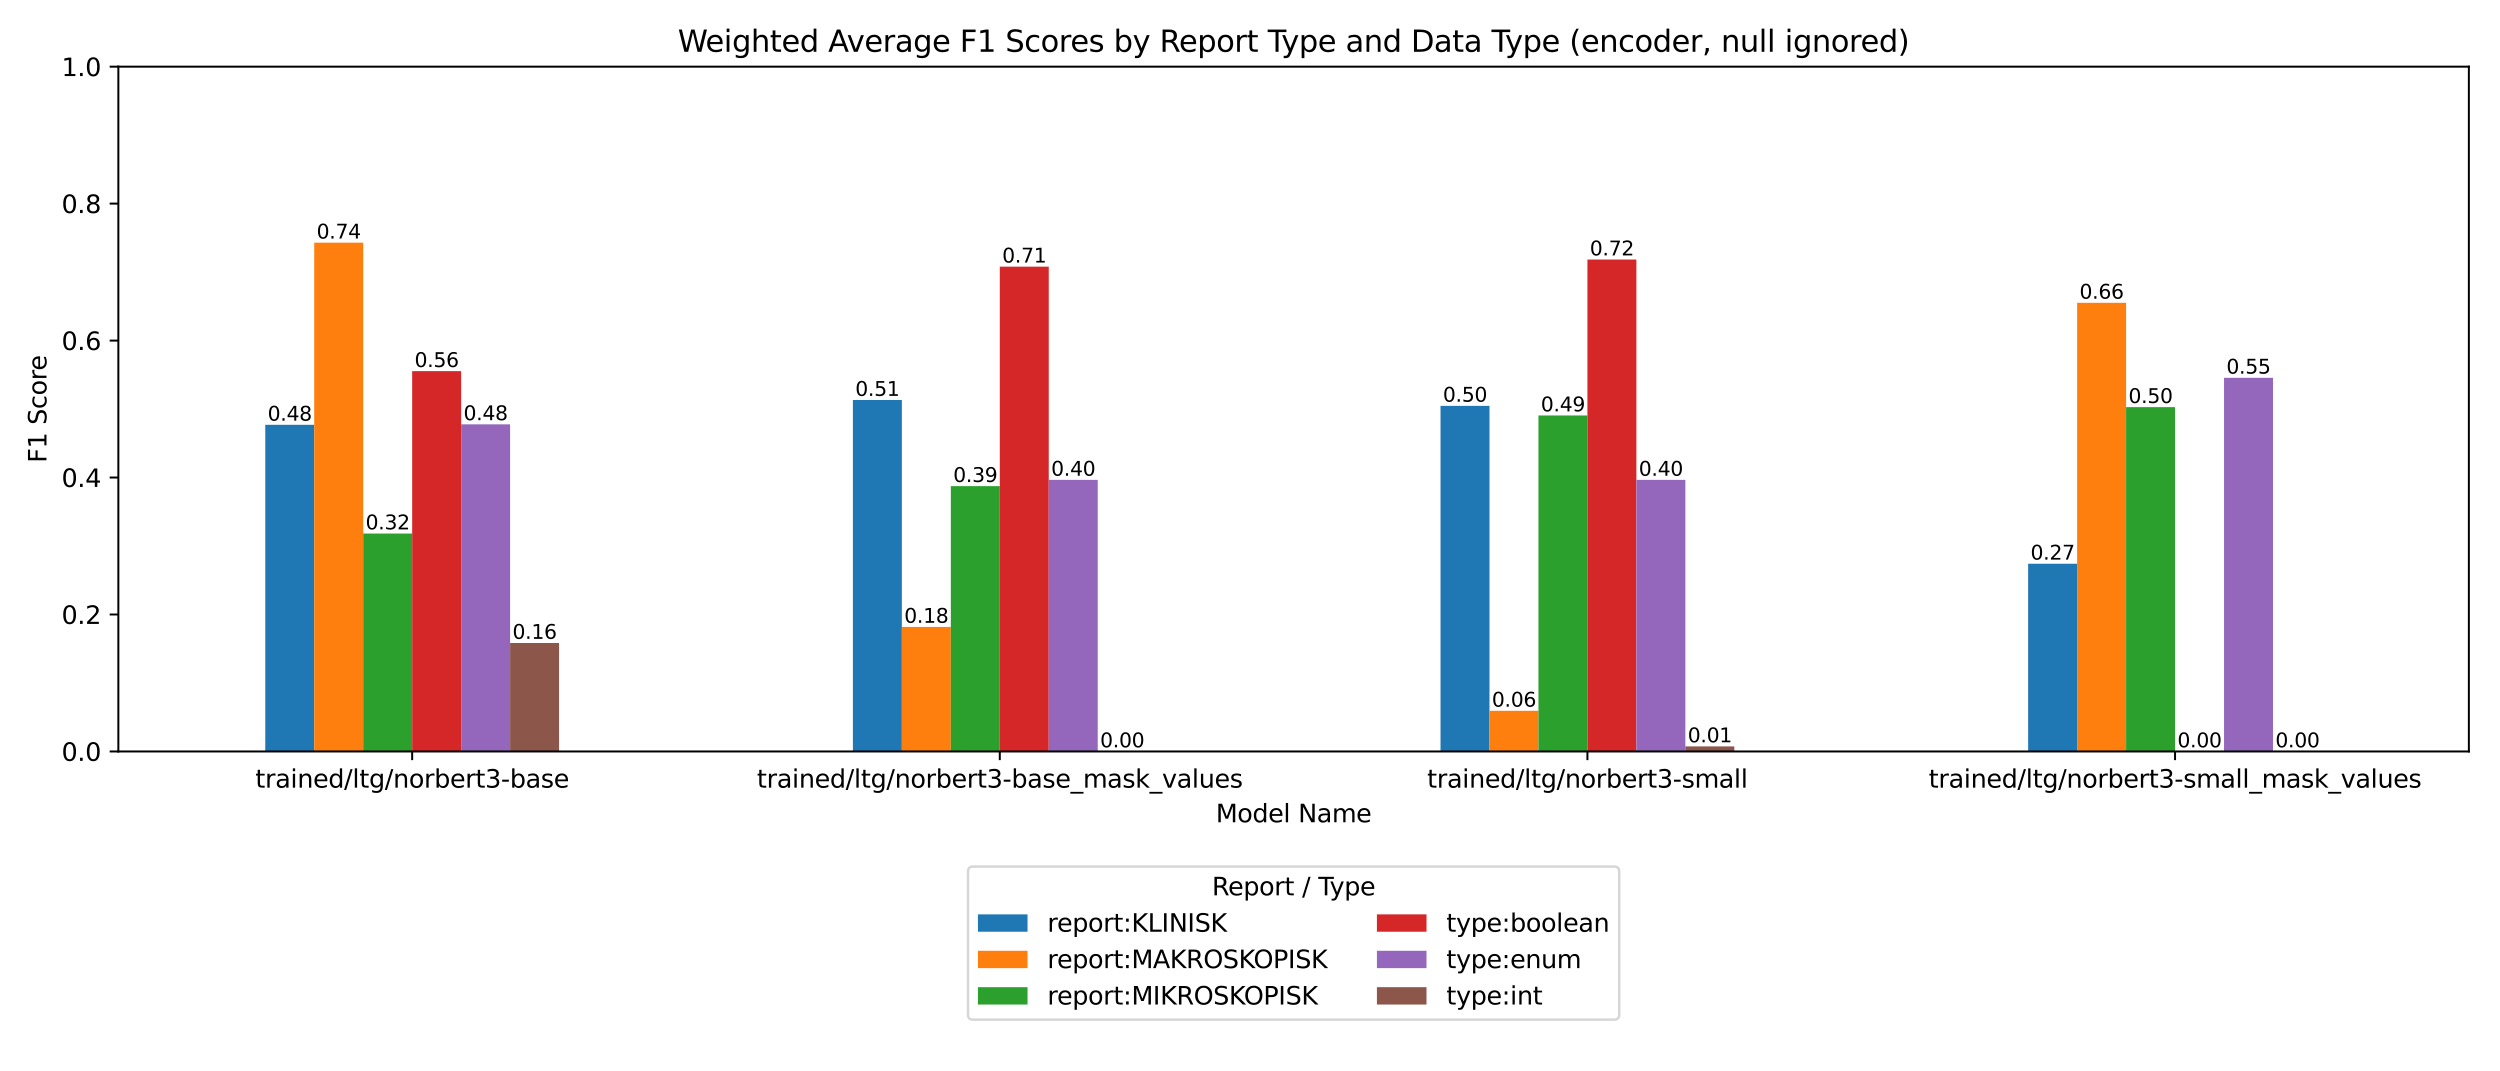 <?xml version="1.0" encoding="utf-8" standalone="no"?>
<!DOCTYPE svg PUBLIC "-//W3C//DTD SVG 1.1//EN"
  "http://www.w3.org/Graphics/SVG/1.1/DTD/svg11.dtd">
<svg xmlns:xlink="http://www.w3.org/1999/xlink" width="1008pt" height="432pt" viewBox="0 0 1008 432" xmlns="http://www.w3.org/2000/svg" version="1.1">
 <defs>
  <style type="text/css">*{stroke-linejoin: round; stroke-linecap: butt}</style>
 </defs>
 <g id="figure_1">
  <g id="patch_1">
   <path d="M 0 432 
L 1008 432 
L 1008 0 
L 0 0 
z
" style="fill: #ffffff"/>
  </g>
  <g id="axes_1">
   <g id="patch_2">
    <path d="M 47.72 302.984 
L 995.445 302.984 
L 995.445 26.88 
L 47.72 26.88 
z
" style="fill: #ffffff"/>
   </g>
   <g id="patch_3">
    <path d="M 106.953 302.984 
L 126.697 302.984 
L 126.697 171.284 
L 106.953 171.284 
z
" clip-path="url(#p22cb932de4)" style="fill: #1f77b4"/>
   </g>
   <g id="patch_4">
    <path d="M 343.884 302.984 
L 363.628 302.984 
L 363.628 161.286 
L 343.884 161.286 
z
" clip-path="url(#p22cb932de4)" style="fill: #1f77b4"/>
   </g>
   <g id="patch_5">
    <path d="M 580.815 302.984 
L 600.56 302.984 
L 600.56 163.634 
L 580.815 163.634 
z
" clip-path="url(#p22cb932de4)" style="fill: #1f77b4"/>
   </g>
   <g id="patch_6">
    <path d="M 817.747 302.984 
L 837.491 302.984 
L 837.491 227.3 
L 817.747 227.3 
z
" clip-path="url(#p22cb932de4)" style="fill: #1f77b4"/>
   </g>
   <g id="patch_7">
    <path d="M 126.697 302.984 
L 146.441 302.984 
L 146.441 97.852 
L 126.697 97.852 
z
" clip-path="url(#p22cb932de4)" style="fill: #ff7f0e"/>
   </g>
   <g id="patch_8">
    <path d="M 363.628 302.984 
L 383.373 302.984 
L 383.373 252.771 
L 363.628 252.771 
z
" clip-path="url(#p22cb932de4)" style="fill: #ff7f0e"/>
   </g>
   <g id="patch_9">
    <path d="M 600.56 302.984 
L 620.304 302.984 
L 620.304 286.597 
L 600.56 286.597 
z
" clip-path="url(#p22cb932de4)" style="fill: #ff7f0e"/>
   </g>
   <g id="patch_10">
    <path d="M 837.491 302.984 
L 857.235 302.984 
L 857.235 122.099 
L 837.491 122.099 
z
" clip-path="url(#p22cb932de4)" style="fill: #ff7f0e"/>
   </g>
   <g id="patch_11">
    <path d="M 146.441 302.984 
L 166.186 302.984 
L 166.186 215.107 
L 146.441 215.107 
z
" clip-path="url(#p22cb932de4)" style="fill: #2ca02c"/>
   </g>
   <g id="patch_12">
    <path d="M 383.373 302.984 
L 403.117 302.984 
L 403.117 195.999 
L 383.373 195.999 
z
" clip-path="url(#p22cb932de4)" style="fill: #2ca02c"/>
   </g>
   <g id="patch_13">
    <path d="M 620.304 302.984 
L 640.048 302.984 
L 640.048 167.527 
L 620.304 167.527 
z
" clip-path="url(#p22cb932de4)" style="fill: #2ca02c"/>
   </g>
   <g id="patch_14">
    <path d="M 857.235 302.984 
L 876.979 302.984 
L 876.979 164.161 
L 857.235 164.161 
z
" clip-path="url(#p22cb932de4)" style="fill: #2ca02c"/>
   </g>
   <g id="patch_15">
    <path d="M 166.186 302.984 
L 185.93 302.984 
L 185.93 149.651 
L 166.186 149.651 
z
" clip-path="url(#p22cb932de4)" style="fill: #d62728"/>
   </g>
   <g id="patch_16">
    <path d="M 403.117 302.984 
L 422.861 302.984 
L 422.861 107.526 
L 403.117 107.526 
z
" clip-path="url(#p22cb932de4)" style="fill: #d62728"/>
   </g>
   <g id="patch_17">
    <path d="M 640.048 302.984 
L 659.792 302.984 
L 659.792 104.642 
L 640.048 104.642 
z
" clip-path="url(#p22cb932de4)" style="fill: #d62728"/>
   </g>
   <g id="patch_18">
    <path d="M 876.979 302.984 
L 896.724 302.984 
L 896.724 302.984 
L 876.979 302.984 
z
" clip-path="url(#p22cb932de4)" style="fill: #d62728"/>
   </g>
   <g id="patch_19">
    <path d="M 185.93 302.984 
L 205.674 302.984 
L 205.674 171.085 
L 185.93 171.085 
z
" clip-path="url(#p22cb932de4)" style="fill: #9467bd"/>
   </g>
   <g id="patch_20">
    <path d="M 422.861 302.984 
L 442.605 302.984 
L 442.605 193.473 
L 422.861 193.473 
z
" clip-path="url(#p22cb932de4)" style="fill: #9467bd"/>
   </g>
   <g id="patch_21">
    <path d="M 659.792 302.984 
L 679.537 302.984 
L 679.537 193.488 
L 659.792 193.488 
z
" clip-path="url(#p22cb932de4)" style="fill: #9467bd"/>
   </g>
   <g id="patch_22">
    <path d="M 896.724 302.984 
L 916.468 302.984 
L 916.468 152.316 
L 896.724 152.316 
z
" clip-path="url(#p22cb932de4)" style="fill: #9467bd"/>
   </g>
   <g id="patch_23">
    <path d="M 205.674 302.984 
L 225.418 302.984 
L 225.418 259.247 
L 205.674 259.247 
z
" clip-path="url(#p22cb932de4)" style="fill: #8c564b"/>
   </g>
   <g id="patch_24">
    <path d="M 442.605 302.984 
L 462.35 302.984 
L 462.35 302.984 
L 442.605 302.984 
z
" clip-path="url(#p22cb932de4)" style="fill: #8c564b"/>
   </g>
   <g id="patch_25">
    <path d="M 679.537 302.984 
L 699.281 302.984 
L 699.281 300.954 
L 679.537 300.954 
z
" clip-path="url(#p22cb932de4)" style="fill: #8c564b"/>
   </g>
   <g id="patch_26">
    <path d="M 916.468 302.984 
L 936.212 302.984 
L 936.212 302.984 
L 916.468 302.984 
z
" clip-path="url(#p22cb932de4)" style="fill: #8c564b"/>
   </g>
   <g id="matplotlib.axis_1">
    <g id="xtick_1">
     <g id="line2d_1">
      <defs>
       <path id="mdbd53f5c7c" d="M 0 0 
L 0 3.5 
" style="stroke: #000000; stroke-width: 0.8"/>
      </defs>
      <g>
       <use xlink:href="#mdbd53f5c7c" x="166.186" y="302.984" style="stroke: #000000; stroke-width: 0.8"/>
      </g>
     </g>
     <g id="text_1">
      <!-- trained/ltg/norbert3-base -->
      <g transform="translate(102.95 317.582) scale(0.1 -0.1)">
       <defs>
        <path id="DejaVuSans-74" d="M 1172 4494 
L 1172 3500 
L 2356 3500 
L 2356 3053 
L 1172 3053 
L 1172 1153 
Q 1172 725 1289 603 
Q 1406 481 1766 481 
L 2356 481 
L 2356 0 
L 1766 0 
Q 1100 0 847 248 
Q 594 497 594 1153 
L 594 3053 
L 172 3053 
L 172 3500 
L 594 3500 
L 594 4494 
L 1172 4494 
z
" transform="scale(0.016)"/>
        <path id="DejaVuSans-72" d="M 2631 2963 
Q 2534 3019 2420 3045 
Q 2306 3072 2169 3072 
Q 1681 3072 1420 2755 
Q 1159 2438 1159 1844 
L 1159 0 
L 581 0 
L 581 3500 
L 1159 3500 
L 1159 2956 
Q 1341 3275 1631 3429 
Q 1922 3584 2338 3584 
Q 2397 3584 2469 3576 
Q 2541 3569 2628 3553 
L 2631 2963 
z
" transform="scale(0.016)"/>
        <path id="DejaVuSans-61" d="M 2194 1759 
Q 1497 1759 1228 1600 
Q 959 1441 959 1056 
Q 959 750 1161 570 
Q 1363 391 1709 391 
Q 2188 391 2477 730 
Q 2766 1069 2766 1631 
L 2766 1759 
L 2194 1759 
z
M 3341 1997 
L 3341 0 
L 2766 0 
L 2766 531 
Q 2569 213 2275 61 
Q 1981 -91 1556 -91 
Q 1019 -91 701 211 
Q 384 513 384 1019 
Q 384 1609 779 1909 
Q 1175 2209 1959 2209 
L 2766 2209 
L 2766 2266 
Q 2766 2663 2505 2880 
Q 2244 3097 1772 3097 
Q 1472 3097 1187 3025 
Q 903 2953 641 2809 
L 641 3341 
Q 956 3463 1253 3523 
Q 1550 3584 1831 3584 
Q 2591 3584 2966 3190 
Q 3341 2797 3341 1997 
z
" transform="scale(0.016)"/>
        <path id="DejaVuSans-69" d="M 603 3500 
L 1178 3500 
L 1178 0 
L 603 0 
L 603 3500 
z
M 603 4863 
L 1178 4863 
L 1178 4134 
L 603 4134 
L 603 4863 
z
" transform="scale(0.016)"/>
        <path id="DejaVuSans-6e" d="M 3513 2113 
L 3513 0 
L 2938 0 
L 2938 2094 
Q 2938 2591 2744 2837 
Q 2550 3084 2163 3084 
Q 1697 3084 1428 2787 
Q 1159 2491 1159 1978 
L 1159 0 
L 581 0 
L 581 3500 
L 1159 3500 
L 1159 2956 
Q 1366 3272 1645 3428 
Q 1925 3584 2291 3584 
Q 2894 3584 3203 3211 
Q 3513 2838 3513 2113 
z
" transform="scale(0.016)"/>
        <path id="DejaVuSans-65" d="M 3597 1894 
L 3597 1613 
L 953 1613 
Q 991 1019 1311 708 
Q 1631 397 2203 397 
Q 2534 397 2845 478 
Q 3156 559 3463 722 
L 3463 178 
Q 3153 47 2828 -22 
Q 2503 -91 2169 -91 
Q 1331 -91 842 396 
Q 353 884 353 1716 
Q 353 2575 817 3079 
Q 1281 3584 2069 3584 
Q 2775 3584 3186 3129 
Q 3597 2675 3597 1894 
z
M 3022 2063 
Q 3016 2534 2758 2815 
Q 2500 3097 2075 3097 
Q 1594 3097 1305 2825 
Q 1016 2553 972 2059 
L 3022 2063 
z
" transform="scale(0.016)"/>
        <path id="DejaVuSans-64" d="M 2906 2969 
L 2906 4863 
L 3481 4863 
L 3481 0 
L 2906 0 
L 2906 525 
Q 2725 213 2448 61 
Q 2172 -91 1784 -91 
Q 1150 -91 751 415 
Q 353 922 353 1747 
Q 353 2572 751 3078 
Q 1150 3584 1784 3584 
Q 2172 3584 2448 3432 
Q 2725 3281 2906 2969 
z
M 947 1747 
Q 947 1113 1208 752 
Q 1469 391 1925 391 
Q 2381 391 2643 752 
Q 2906 1113 2906 1747 
Q 2906 2381 2643 2742 
Q 2381 3103 1925 3103 
Q 1469 3103 1208 2742 
Q 947 2381 947 1747 
z
" transform="scale(0.016)"/>
        <path id="DejaVuSans-2f" d="M 1625 4666 
L 2156 4666 
L 531 -594 
L 0 -594 
L 1625 4666 
z
" transform="scale(0.016)"/>
        <path id="DejaVuSans-6c" d="M 603 4863 
L 1178 4863 
L 1178 0 
L 603 0 
L 603 4863 
z
" transform="scale(0.016)"/>
        <path id="DejaVuSans-67" d="M 2906 1791 
Q 2906 2416 2648 2759 
Q 2391 3103 1925 3103 
Q 1463 3103 1205 2759 
Q 947 2416 947 1791 
Q 947 1169 1205 825 
Q 1463 481 1925 481 
Q 2391 481 2648 825 
Q 2906 1169 2906 1791 
z
M 3481 434 
Q 3481 -459 3084 -895 
Q 2688 -1331 1869 -1331 
Q 1566 -1331 1297 -1286 
Q 1028 -1241 775 -1147 
L 775 -588 
Q 1028 -725 1275 -790 
Q 1522 -856 1778 -856 
Q 2344 -856 2625 -561 
Q 2906 -266 2906 331 
L 2906 616 
Q 2728 306 2450 153 
Q 2172 0 1784 0 
Q 1141 0 747 490 
Q 353 981 353 1791 
Q 353 2603 747 3093 
Q 1141 3584 1784 3584 
Q 2172 3584 2450 3431 
Q 2728 3278 2906 2969 
L 2906 3500 
L 3481 3500 
L 3481 434 
z
" transform="scale(0.016)"/>
        <path id="DejaVuSans-6f" d="M 1959 3097 
Q 1497 3097 1228 2736 
Q 959 2375 959 1747 
Q 959 1119 1226 758 
Q 1494 397 1959 397 
Q 2419 397 2687 759 
Q 2956 1122 2956 1747 
Q 2956 2369 2687 2733 
Q 2419 3097 1959 3097 
z
M 1959 3584 
Q 2709 3584 3137 3096 
Q 3566 2609 3566 1747 
Q 3566 888 3137 398 
Q 2709 -91 1959 -91 
Q 1206 -91 779 398 
Q 353 888 353 1747 
Q 353 2609 779 3096 
Q 1206 3584 1959 3584 
z
" transform="scale(0.016)"/>
        <path id="DejaVuSans-62" d="M 3116 1747 
Q 3116 2381 2855 2742 
Q 2594 3103 2138 3103 
Q 1681 3103 1420 2742 
Q 1159 2381 1159 1747 
Q 1159 1113 1420 752 
Q 1681 391 2138 391 
Q 2594 391 2855 752 
Q 3116 1113 3116 1747 
z
M 1159 2969 
Q 1341 3281 1617 3432 
Q 1894 3584 2278 3584 
Q 2916 3584 3314 3078 
Q 3713 2572 3713 1747 
Q 3713 922 3314 415 
Q 2916 -91 2278 -91 
Q 1894 -91 1617 61 
Q 1341 213 1159 525 
L 1159 0 
L 581 0 
L 581 4863 
L 1159 4863 
L 1159 2969 
z
" transform="scale(0.016)"/>
        <path id="DejaVuSans-33" d="M 2597 2516 
Q 3050 2419 3304 2112 
Q 3559 1806 3559 1356 
Q 3559 666 3084 287 
Q 2609 -91 1734 -91 
Q 1441 -91 1130 -33 
Q 819 25 488 141 
L 488 750 
Q 750 597 1062 519 
Q 1375 441 1716 441 
Q 2309 441 2620 675 
Q 2931 909 2931 1356 
Q 2931 1769 2642 2001 
Q 2353 2234 1838 2234 
L 1294 2234 
L 1294 2753 
L 1863 2753 
Q 2328 2753 2575 2939 
Q 2822 3125 2822 3475 
Q 2822 3834 2567 4026 
Q 2313 4219 1838 4219 
Q 1578 4219 1281 4162 
Q 984 4106 628 3988 
L 628 4550 
Q 988 4650 1302 4700 
Q 1616 4750 1894 4750 
Q 2613 4750 3031 4423 
Q 3450 4097 3450 3541 
Q 3450 3153 3228 2886 
Q 3006 2619 2597 2516 
z
" transform="scale(0.016)"/>
        <path id="DejaVuSans-2d" d="M 313 2009 
L 1997 2009 
L 1997 1497 
L 313 1497 
L 313 2009 
z
" transform="scale(0.016)"/>
        <path id="DejaVuSans-73" d="M 2834 3397 
L 2834 2853 
Q 2591 2978 2328 3040 
Q 2066 3103 1784 3103 
Q 1356 3103 1142 2972 
Q 928 2841 928 2578 
Q 928 2378 1081 2264 
Q 1234 2150 1697 2047 
L 1894 2003 
Q 2506 1872 2764 1633 
Q 3022 1394 3022 966 
Q 3022 478 2636 193 
Q 2250 -91 1575 -91 
Q 1294 -91 989 -36 
Q 684 19 347 128 
L 347 722 
Q 666 556 975 473 
Q 1284 391 1588 391 
Q 1994 391 2212 530 
Q 2431 669 2431 922 
Q 2431 1156 2273 1281 
Q 2116 1406 1581 1522 
L 1381 1569 
Q 847 1681 609 1914 
Q 372 2147 372 2553 
Q 372 3047 722 3315 
Q 1072 3584 1716 3584 
Q 2034 3584 2315 3537 
Q 2597 3491 2834 3397 
z
" transform="scale(0.016)"/>
       </defs>
       <use xlink:href="#DejaVuSans-74"/>
       <use xlink:href="#DejaVuSans-72" transform="translate(39.209 0)"/>
       <use xlink:href="#DejaVuSans-61" transform="translate(80.322 0)"/>
       <use xlink:href="#DejaVuSans-69" transform="translate(141.602 0)"/>
       <use xlink:href="#DejaVuSans-6e" transform="translate(169.385 0)"/>
       <use xlink:href="#DejaVuSans-65" transform="translate(232.764 0)"/>
       <use xlink:href="#DejaVuSans-64" transform="translate(294.287 0)"/>
       <use xlink:href="#DejaVuSans-2f" transform="translate(357.764 0)"/>
       <use xlink:href="#DejaVuSans-6c" transform="translate(391.455 0)"/>
       <use xlink:href="#DejaVuSans-74" transform="translate(419.238 0)"/>
       <use xlink:href="#DejaVuSans-67" transform="translate(458.447 0)"/>
       <use xlink:href="#DejaVuSans-2f" transform="translate(521.924 0)"/>
       <use xlink:href="#DejaVuSans-6e" transform="translate(555.615 0)"/>
       <use xlink:href="#DejaVuSans-6f" transform="translate(618.994 0)"/>
       <use xlink:href="#DejaVuSans-72" transform="translate(680.176 0)"/>
       <use xlink:href="#DejaVuSans-62" transform="translate(721.289 0)"/>
       <use xlink:href="#DejaVuSans-65" transform="translate(784.766 0)"/>
       <use xlink:href="#DejaVuSans-72" transform="translate(846.289 0)"/>
       <use xlink:href="#DejaVuSans-74" transform="translate(887.402 0)"/>
       <use xlink:href="#DejaVuSans-33" transform="translate(926.611 0)"/>
       <use xlink:href="#DejaVuSans-2d" transform="translate(990.234 0)"/>
       <use xlink:href="#DejaVuSans-62" transform="translate(1026.318 0)"/>
       <use xlink:href="#DejaVuSans-61" transform="translate(1089.795 0)"/>
       <use xlink:href="#DejaVuSans-73" transform="translate(1151.074 0)"/>
       <use xlink:href="#DejaVuSans-65" transform="translate(1203.174 0)"/>
      </g>
     </g>
    </g>
    <g id="xtick_2">
     <g id="line2d_2">
      <g>
       <use xlink:href="#mdbd53f5c7c" x="403.117" y="302.984" style="stroke: #000000; stroke-width: 0.8"/>
      </g>
     </g>
     <g id="text_2">
      <!-- trained/ltg/norbert3-base_mask_values -->
      <g transform="translate(305.185 317.582) scale(0.1 -0.1)">
       <defs>
        <path id="DejaVuSans-5f" d="M 3263 -1063 
L 3263 -1509 
L -63 -1509 
L -63 -1063 
L 3263 -1063 
z
" transform="scale(0.016)"/>
        <path id="DejaVuSans-6d" d="M 3328 2828 
Q 3544 3216 3844 3400 
Q 4144 3584 4550 3584 
Q 5097 3584 5394 3201 
Q 5691 2819 5691 2113 
L 5691 0 
L 5113 0 
L 5113 2094 
Q 5113 2597 4934 2840 
Q 4756 3084 4391 3084 
Q 3944 3084 3684 2787 
Q 3425 2491 3425 1978 
L 3425 0 
L 2847 0 
L 2847 2094 
Q 2847 2600 2669 2842 
Q 2491 3084 2119 3084 
Q 1678 3084 1418 2786 
Q 1159 2488 1159 1978 
L 1159 0 
L 581 0 
L 581 3500 
L 1159 3500 
L 1159 2956 
Q 1356 3278 1631 3431 
Q 1906 3584 2284 3584 
Q 2666 3584 2933 3390 
Q 3200 3197 3328 2828 
z
" transform="scale(0.016)"/>
        <path id="DejaVuSans-6b" d="M 581 4863 
L 1159 4863 
L 1159 1991 
L 2875 3500 
L 3609 3500 
L 1753 1863 
L 3688 0 
L 2938 0 
L 1159 1709 
L 1159 0 
L 581 0 
L 581 4863 
z
" transform="scale(0.016)"/>
        <path id="DejaVuSans-76" d="M 191 3500 
L 800 3500 
L 1894 563 
L 2988 3500 
L 3597 3500 
L 2284 0 
L 1503 0 
L 191 3500 
z
" transform="scale(0.016)"/>
        <path id="DejaVuSans-75" d="M 544 1381 
L 544 3500 
L 1119 3500 
L 1119 1403 
Q 1119 906 1312 657 
Q 1506 409 1894 409 
Q 2359 409 2629 706 
Q 2900 1003 2900 1516 
L 2900 3500 
L 3475 3500 
L 3475 0 
L 2900 0 
L 2900 538 
Q 2691 219 2414 64 
Q 2138 -91 1772 -91 
Q 1169 -91 856 284 
Q 544 659 544 1381 
z
M 1991 3584 
L 1991 3584 
z
" transform="scale(0.016)"/>
       </defs>
       <use xlink:href="#DejaVuSans-74"/>
       <use xlink:href="#DejaVuSans-72" transform="translate(39.209 0)"/>
       <use xlink:href="#DejaVuSans-61" transform="translate(80.322 0)"/>
       <use xlink:href="#DejaVuSans-69" transform="translate(141.602 0)"/>
       <use xlink:href="#DejaVuSans-6e" transform="translate(169.385 0)"/>
       <use xlink:href="#DejaVuSans-65" transform="translate(232.764 0)"/>
       <use xlink:href="#DejaVuSans-64" transform="translate(294.287 0)"/>
       <use xlink:href="#DejaVuSans-2f" transform="translate(357.764 0)"/>
       <use xlink:href="#DejaVuSans-6c" transform="translate(391.455 0)"/>
       <use xlink:href="#DejaVuSans-74" transform="translate(419.238 0)"/>
       <use xlink:href="#DejaVuSans-67" transform="translate(458.447 0)"/>
       <use xlink:href="#DejaVuSans-2f" transform="translate(521.924 0)"/>
       <use xlink:href="#DejaVuSans-6e" transform="translate(555.615 0)"/>
       <use xlink:href="#DejaVuSans-6f" transform="translate(618.994 0)"/>
       <use xlink:href="#DejaVuSans-72" transform="translate(680.176 0)"/>
       <use xlink:href="#DejaVuSans-62" transform="translate(721.289 0)"/>
       <use xlink:href="#DejaVuSans-65" transform="translate(784.766 0)"/>
       <use xlink:href="#DejaVuSans-72" transform="translate(846.289 0)"/>
       <use xlink:href="#DejaVuSans-74" transform="translate(887.402 0)"/>
       <use xlink:href="#DejaVuSans-33" transform="translate(926.611 0)"/>
       <use xlink:href="#DejaVuSans-2d" transform="translate(990.234 0)"/>
       <use xlink:href="#DejaVuSans-62" transform="translate(1026.318 0)"/>
       <use xlink:href="#DejaVuSans-61" transform="translate(1089.795 0)"/>
       <use xlink:href="#DejaVuSans-73" transform="translate(1151.074 0)"/>
       <use xlink:href="#DejaVuSans-65" transform="translate(1203.174 0)"/>
       <use xlink:href="#DejaVuSans-5f" transform="translate(1264.697 0)"/>
       <use xlink:href="#DejaVuSans-6d" transform="translate(1314.697 0)"/>
       <use xlink:href="#DejaVuSans-61" transform="translate(1412.109 0)"/>
       <use xlink:href="#DejaVuSans-73" transform="translate(1473.389 0)"/>
       <use xlink:href="#DejaVuSans-6b" transform="translate(1525.488 0)"/>
       <use xlink:href="#DejaVuSans-5f" transform="translate(1583.398 0)"/>
       <use xlink:href="#DejaVuSans-76" transform="translate(1633.398 0)"/>
       <use xlink:href="#DejaVuSans-61" transform="translate(1692.578 0)"/>
       <use xlink:href="#DejaVuSans-6c" transform="translate(1753.857 0)"/>
       <use xlink:href="#DejaVuSans-75" transform="translate(1781.641 0)"/>
       <use xlink:href="#DejaVuSans-65" transform="translate(1845.02 0)"/>
       <use xlink:href="#DejaVuSans-73" transform="translate(1906.543 0)"/>
      </g>
     </g>
    </g>
    <g id="xtick_3">
     <g id="line2d_3">
      <g>
       <use xlink:href="#mdbd53f5c7c" x="640.048" y="302.984" style="stroke: #000000; stroke-width: 0.8"/>
      </g>
     </g>
     <g id="text_3">
      <!-- trained/ltg/norbert3-small -->
      <g transform="translate(575.415 317.582) scale(0.1 -0.1)">
       <use xlink:href="#DejaVuSans-74"/>
       <use xlink:href="#DejaVuSans-72" transform="translate(39.209 0)"/>
       <use xlink:href="#DejaVuSans-61" transform="translate(80.322 0)"/>
       <use xlink:href="#DejaVuSans-69" transform="translate(141.602 0)"/>
       <use xlink:href="#DejaVuSans-6e" transform="translate(169.385 0)"/>
       <use xlink:href="#DejaVuSans-65" transform="translate(232.764 0)"/>
       <use xlink:href="#DejaVuSans-64" transform="translate(294.287 0)"/>
       <use xlink:href="#DejaVuSans-2f" transform="translate(357.764 0)"/>
       <use xlink:href="#DejaVuSans-6c" transform="translate(391.455 0)"/>
       <use xlink:href="#DejaVuSans-74" transform="translate(419.238 0)"/>
       <use xlink:href="#DejaVuSans-67" transform="translate(458.447 0)"/>
       <use xlink:href="#DejaVuSans-2f" transform="translate(521.924 0)"/>
       <use xlink:href="#DejaVuSans-6e" transform="translate(555.615 0)"/>
       <use xlink:href="#DejaVuSans-6f" transform="translate(618.994 0)"/>
       <use xlink:href="#DejaVuSans-72" transform="translate(680.176 0)"/>
       <use xlink:href="#DejaVuSans-62" transform="translate(721.289 0)"/>
       <use xlink:href="#DejaVuSans-65" transform="translate(784.766 0)"/>
       <use xlink:href="#DejaVuSans-72" transform="translate(846.289 0)"/>
       <use xlink:href="#DejaVuSans-74" transform="translate(887.402 0)"/>
       <use xlink:href="#DejaVuSans-33" transform="translate(926.611 0)"/>
       <use xlink:href="#DejaVuSans-2d" transform="translate(990.234 0)"/>
       <use xlink:href="#DejaVuSans-73" transform="translate(1026.318 0)"/>
       <use xlink:href="#DejaVuSans-6d" transform="translate(1078.418 0)"/>
       <use xlink:href="#DejaVuSans-61" transform="translate(1175.83 0)"/>
       <use xlink:href="#DejaVuSans-6c" transform="translate(1237.109 0)"/>
       <use xlink:href="#DejaVuSans-6c" transform="translate(1264.893 0)"/>
      </g>
     </g>
    </g>
    <g id="xtick_4">
     <g id="line2d_4">
      <g>
       <use xlink:href="#mdbd53f5c7c" x="876.979" y="302.984" style="stroke: #000000; stroke-width: 0.8"/>
      </g>
     </g>
     <g id="text_4">
      <!-- trained/ltg/norbert3-small_mask_values -->
      <g transform="translate(777.65 317.582) scale(0.1 -0.1)">
       <use xlink:href="#DejaVuSans-74"/>
       <use xlink:href="#DejaVuSans-72" transform="translate(39.209 0)"/>
       <use xlink:href="#DejaVuSans-61" transform="translate(80.322 0)"/>
       <use xlink:href="#DejaVuSans-69" transform="translate(141.602 0)"/>
       <use xlink:href="#DejaVuSans-6e" transform="translate(169.385 0)"/>
       <use xlink:href="#DejaVuSans-65" transform="translate(232.764 0)"/>
       <use xlink:href="#DejaVuSans-64" transform="translate(294.287 0)"/>
       <use xlink:href="#DejaVuSans-2f" transform="translate(357.764 0)"/>
       <use xlink:href="#DejaVuSans-6c" transform="translate(391.455 0)"/>
       <use xlink:href="#DejaVuSans-74" transform="translate(419.238 0)"/>
       <use xlink:href="#DejaVuSans-67" transform="translate(458.447 0)"/>
       <use xlink:href="#DejaVuSans-2f" transform="translate(521.924 0)"/>
       <use xlink:href="#DejaVuSans-6e" transform="translate(555.615 0)"/>
       <use xlink:href="#DejaVuSans-6f" transform="translate(618.994 0)"/>
       <use xlink:href="#DejaVuSans-72" transform="translate(680.176 0)"/>
       <use xlink:href="#DejaVuSans-62" transform="translate(721.289 0)"/>
       <use xlink:href="#DejaVuSans-65" transform="translate(784.766 0)"/>
       <use xlink:href="#DejaVuSans-72" transform="translate(846.289 0)"/>
       <use xlink:href="#DejaVuSans-74" transform="translate(887.402 0)"/>
       <use xlink:href="#DejaVuSans-33" transform="translate(926.611 0)"/>
       <use xlink:href="#DejaVuSans-2d" transform="translate(990.234 0)"/>
       <use xlink:href="#DejaVuSans-73" transform="translate(1026.318 0)"/>
       <use xlink:href="#DejaVuSans-6d" transform="translate(1078.418 0)"/>
       <use xlink:href="#DejaVuSans-61" transform="translate(1175.83 0)"/>
       <use xlink:href="#DejaVuSans-6c" transform="translate(1237.109 0)"/>
       <use xlink:href="#DejaVuSans-6c" transform="translate(1264.893 0)"/>
       <use xlink:href="#DejaVuSans-5f" transform="translate(1292.676 0)"/>
       <use xlink:href="#DejaVuSans-6d" transform="translate(1342.676 0)"/>
       <use xlink:href="#DejaVuSans-61" transform="translate(1440.088 0)"/>
       <use xlink:href="#DejaVuSans-73" transform="translate(1501.367 0)"/>
       <use xlink:href="#DejaVuSans-6b" transform="translate(1553.467 0)"/>
       <use xlink:href="#DejaVuSans-5f" transform="translate(1611.377 0)"/>
       <use xlink:href="#DejaVuSans-76" transform="translate(1661.377 0)"/>
       <use xlink:href="#DejaVuSans-61" transform="translate(1720.557 0)"/>
       <use xlink:href="#DejaVuSans-6c" transform="translate(1781.836 0)"/>
       <use xlink:href="#DejaVuSans-75" transform="translate(1809.619 0)"/>
       <use xlink:href="#DejaVuSans-65" transform="translate(1872.998 0)"/>
       <use xlink:href="#DejaVuSans-73" transform="translate(1934.521 0)"/>
      </g>
     </g>
    </g>
    <g id="text_5">
     <!-- Model Name -->
     <g transform="translate(490.229 331.539) scale(0.1 -0.1)">
      <defs>
       <path id="DejaVuSans-4d" d="M 628 4666 
L 1569 4666 
L 2759 1491 
L 3956 4666 
L 4897 4666 
L 4897 0 
L 4281 0 
L 4281 4097 
L 3078 897 
L 2444 897 
L 1241 4097 
L 1241 0 
L 628 0 
L 628 4666 
z
" transform="scale(0.016)"/>
       <path id="DejaVuSans-20" transform="scale(0.016)"/>
       <path id="DejaVuSans-4e" d="M 628 4666 
L 1478 4666 
L 3547 763 
L 3547 4666 
L 4159 4666 
L 4159 0 
L 3309 0 
L 1241 3903 
L 1241 0 
L 628 0 
L 628 4666 
z
" transform="scale(0.016)"/>
      </defs>
      <use xlink:href="#DejaVuSans-4d"/>
      <use xlink:href="#DejaVuSans-6f" transform="translate(86.279 0)"/>
      <use xlink:href="#DejaVuSans-64" transform="translate(147.461 0)"/>
      <use xlink:href="#DejaVuSans-65" transform="translate(210.938 0)"/>
      <use xlink:href="#DejaVuSans-6c" transform="translate(272.461 0)"/>
      <use xlink:href="#DejaVuSans-20" transform="translate(300.244 0)"/>
      <use xlink:href="#DejaVuSans-4e" transform="translate(332.031 0)"/>
      <use xlink:href="#DejaVuSans-61" transform="translate(406.836 0)"/>
      <use xlink:href="#DejaVuSans-6d" transform="translate(468.115 0)"/>
      <use xlink:href="#DejaVuSans-65" transform="translate(565.527 0)"/>
     </g>
    </g>
   </g>
   <g id="matplotlib.axis_2">
    <g id="ytick_1">
     <g id="line2d_5">
      <defs>
       <path id="m7afafa8988" d="M 0 0 
L -3.5 0 
" style="stroke: #000000; stroke-width: 0.8"/>
      </defs>
      <g>
       <use xlink:href="#m7afafa8988" x="47.72" y="302.984" style="stroke: #000000; stroke-width: 0.8"/>
      </g>
     </g>
     <g id="text_6">
      <!-- 0.0 -->
      <g transform="translate(24.817 306.783) scale(0.1 -0.1)">
       <defs>
        <path id="DejaVuSans-30" d="M 2034 4250 
Q 1547 4250 1301 3770 
Q 1056 3291 1056 2328 
Q 1056 1369 1301 889 
Q 1547 409 2034 409 
Q 2525 409 2770 889 
Q 3016 1369 3016 2328 
Q 3016 3291 2770 3770 
Q 2525 4250 2034 4250 
z
M 2034 4750 
Q 2819 4750 3233 4129 
Q 3647 3509 3647 2328 
Q 3647 1150 3233 529 
Q 2819 -91 2034 -91 
Q 1250 -91 836 529 
Q 422 1150 422 2328 
Q 422 3509 836 4129 
Q 1250 4750 2034 4750 
z
" transform="scale(0.016)"/>
        <path id="DejaVuSans-2e" d="M 684 794 
L 1344 794 
L 1344 0 
L 684 0 
L 684 794 
z
" transform="scale(0.016)"/>
       </defs>
       <use xlink:href="#DejaVuSans-30"/>
       <use xlink:href="#DejaVuSans-2e" transform="translate(63.623 0)"/>
       <use xlink:href="#DejaVuSans-30" transform="translate(95.41 0)"/>
      </g>
     </g>
    </g>
    <g id="ytick_2">
     <g id="line2d_6">
      <g>
       <use xlink:href="#m7afafa8988" x="47.72" y="247.763" style="stroke: #000000; stroke-width: 0.8"/>
      </g>
     </g>
     <g id="text_7">
      <!-- 0.2 -->
      <g transform="translate(24.817 251.562) scale(0.1 -0.1)">
       <defs>
        <path id="DejaVuSans-32" d="M 1228 531 
L 3431 531 
L 3431 0 
L 469 0 
L 469 531 
Q 828 903 1448 1529 
Q 2069 2156 2228 2338 
Q 2531 2678 2651 2914 
Q 2772 3150 2772 3378 
Q 2772 3750 2511 3984 
Q 2250 4219 1831 4219 
Q 1534 4219 1204 4116 
Q 875 4013 500 3803 
L 500 4441 
Q 881 4594 1212 4672 
Q 1544 4750 1819 4750 
Q 2544 4750 2975 4387 
Q 3406 4025 3406 3419 
Q 3406 3131 3298 2873 
Q 3191 2616 2906 2266 
Q 2828 2175 2409 1742 
Q 1991 1309 1228 531 
z
" transform="scale(0.016)"/>
       </defs>
       <use xlink:href="#DejaVuSans-30"/>
       <use xlink:href="#DejaVuSans-2e" transform="translate(63.623 0)"/>
       <use xlink:href="#DejaVuSans-32" transform="translate(95.41 0)"/>
      </g>
     </g>
    </g>
    <g id="ytick_3">
     <g id="line2d_7">
      <g>
       <use xlink:href="#m7afafa8988" x="47.72" y="192.542" style="stroke: #000000; stroke-width: 0.8"/>
      </g>
     </g>
     <g id="text_8">
      <!-- 0.4 -->
      <g transform="translate(24.817 196.342) scale(0.1 -0.1)">
       <defs>
        <path id="DejaVuSans-34" d="M 2419 4116 
L 825 1625 
L 2419 1625 
L 2419 4116 
z
M 2253 4666 
L 3047 4666 
L 3047 1625 
L 3713 1625 
L 3713 1100 
L 3047 1100 
L 3047 0 
L 2419 0 
L 2419 1100 
L 313 1100 
L 313 1709 
L 2253 4666 
z
" transform="scale(0.016)"/>
       </defs>
       <use xlink:href="#DejaVuSans-30"/>
       <use xlink:href="#DejaVuSans-2e" transform="translate(63.623 0)"/>
       <use xlink:href="#DejaVuSans-34" transform="translate(95.41 0)"/>
      </g>
     </g>
    </g>
    <g id="ytick_4">
     <g id="line2d_8">
      <g>
       <use xlink:href="#m7afafa8988" x="47.72" y="137.322" style="stroke: #000000; stroke-width: 0.8"/>
      </g>
     </g>
     <g id="text_9">
      <!-- 0.6 -->
      <g transform="translate(24.817 141.121) scale(0.1 -0.1)">
       <defs>
        <path id="DejaVuSans-36" d="M 2113 2584 
Q 1688 2584 1439 2293 
Q 1191 2003 1191 1497 
Q 1191 994 1439 701 
Q 1688 409 2113 409 
Q 2538 409 2786 701 
Q 3034 994 3034 1497 
Q 3034 2003 2786 2293 
Q 2538 2584 2113 2584 
z
M 3366 4563 
L 3366 3988 
Q 3128 4100 2886 4159 
Q 2644 4219 2406 4219 
Q 1781 4219 1451 3797 
Q 1122 3375 1075 2522 
Q 1259 2794 1537 2939 
Q 1816 3084 2150 3084 
Q 2853 3084 3261 2657 
Q 3669 2231 3669 1497 
Q 3669 778 3244 343 
Q 2819 -91 2113 -91 
Q 1303 -91 875 529 
Q 447 1150 447 2328 
Q 447 3434 972 4092 
Q 1497 4750 2381 4750 
Q 2619 4750 2861 4703 
Q 3103 4656 3366 4563 
z
" transform="scale(0.016)"/>
       </defs>
       <use xlink:href="#DejaVuSans-30"/>
       <use xlink:href="#DejaVuSans-2e" transform="translate(63.623 0)"/>
       <use xlink:href="#DejaVuSans-36" transform="translate(95.41 0)"/>
      </g>
     </g>
    </g>
    <g id="ytick_5">
     <g id="line2d_9">
      <g>
       <use xlink:href="#m7afafa8988" x="47.72" y="82.101" style="stroke: #000000; stroke-width: 0.8"/>
      </g>
     </g>
     <g id="text_10">
      <!-- 0.8 -->
      <g transform="translate(24.817 85.9) scale(0.1 -0.1)">
       <defs>
        <path id="DejaVuSans-38" d="M 2034 2216 
Q 1584 2216 1326 1975 
Q 1069 1734 1069 1313 
Q 1069 891 1326 650 
Q 1584 409 2034 409 
Q 2484 409 2743 651 
Q 3003 894 3003 1313 
Q 3003 1734 2745 1975 
Q 2488 2216 2034 2216 
z
M 1403 2484 
Q 997 2584 770 2862 
Q 544 3141 544 3541 
Q 544 4100 942 4425 
Q 1341 4750 2034 4750 
Q 2731 4750 3128 4425 
Q 3525 4100 3525 3541 
Q 3525 3141 3298 2862 
Q 3072 2584 2669 2484 
Q 3125 2378 3379 2068 
Q 3634 1759 3634 1313 
Q 3634 634 3220 271 
Q 2806 -91 2034 -91 
Q 1263 -91 848 271 
Q 434 634 434 1313 
Q 434 1759 690 2068 
Q 947 2378 1403 2484 
z
M 1172 3481 
Q 1172 3119 1398 2916 
Q 1625 2713 2034 2713 
Q 2441 2713 2670 2916 
Q 2900 3119 2900 3481 
Q 2900 3844 2670 4047 
Q 2441 4250 2034 4250 
Q 1625 4250 1398 4047 
Q 1172 3844 1172 3481 
z
" transform="scale(0.016)"/>
       </defs>
       <use xlink:href="#DejaVuSans-30"/>
       <use xlink:href="#DejaVuSans-2e" transform="translate(63.623 0)"/>
       <use xlink:href="#DejaVuSans-38" transform="translate(95.41 0)"/>
      </g>
     </g>
    </g>
    <g id="ytick_6">
     <g id="line2d_10">
      <g>
       <use xlink:href="#m7afafa8988" x="47.72" y="26.88" style="stroke: #000000; stroke-width: 0.8"/>
      </g>
     </g>
     <g id="text_11">
      <!-- 1.0 -->
      <g transform="translate(24.817 30.679) scale(0.1 -0.1)">
       <defs>
        <path id="DejaVuSans-31" d="M 794 531 
L 1825 531 
L 1825 4091 
L 703 3866 
L 703 4441 
L 1819 4666 
L 2450 4666 
L 2450 531 
L 3481 531 
L 3481 0 
L 794 0 
L 794 531 
z
" transform="scale(0.016)"/>
       </defs>
       <use xlink:href="#DejaVuSans-31"/>
       <use xlink:href="#DejaVuSans-2e" transform="translate(63.623 0)"/>
       <use xlink:href="#DejaVuSans-30" transform="translate(95.41 0)"/>
      </g>
     </g>
    </g>
    <g id="text_12">
     <!-- F1 Score -->
     <g transform="translate(18.737 186.58) rotate(-90) scale(0.1 -0.1)">
      <defs>
       <path id="DejaVuSans-46" d="M 628 4666 
L 3309 4666 
L 3309 4134 
L 1259 4134 
L 1259 2759 
L 3109 2759 
L 3109 2228 
L 1259 2228 
L 1259 0 
L 628 0 
L 628 4666 
z
" transform="scale(0.016)"/>
       <path id="DejaVuSans-53" d="M 3425 4513 
L 3425 3897 
Q 3066 4069 2747 4153 
Q 2428 4238 2131 4238 
Q 1616 4238 1336 4038 
Q 1056 3838 1056 3469 
Q 1056 3159 1242 3001 
Q 1428 2844 1947 2747 
L 2328 2669 
Q 3034 2534 3370 2195 
Q 3706 1856 3706 1288 
Q 3706 609 3251 259 
Q 2797 -91 1919 -91 
Q 1588 -91 1214 -16 
Q 841 59 441 206 
L 441 856 
Q 825 641 1194 531 
Q 1563 422 1919 422 
Q 2459 422 2753 634 
Q 3047 847 3047 1241 
Q 3047 1584 2836 1778 
Q 2625 1972 2144 2069 
L 1759 2144 
Q 1053 2284 737 2584 
Q 422 2884 422 3419 
Q 422 4038 858 4394 
Q 1294 4750 2059 4750 
Q 2388 4750 2728 4690 
Q 3069 4631 3425 4513 
z
" transform="scale(0.016)"/>
       <path id="DejaVuSans-63" d="M 3122 3366 
L 3122 2828 
Q 2878 2963 2633 3030 
Q 2388 3097 2138 3097 
Q 1578 3097 1268 2742 
Q 959 2388 959 1747 
Q 959 1106 1268 751 
Q 1578 397 2138 397 
Q 2388 397 2633 464 
Q 2878 531 3122 666 
L 3122 134 
Q 2881 22 2623 -34 
Q 2366 -91 2075 -91 
Q 1284 -91 818 406 
Q 353 903 353 1747 
Q 353 2603 823 3093 
Q 1294 3584 2113 3584 
Q 2378 3584 2631 3529 
Q 2884 3475 3122 3366 
z
" transform="scale(0.016)"/>
      </defs>
      <use xlink:href="#DejaVuSans-46"/>
      <use xlink:href="#DejaVuSans-31" transform="translate(57.52 0)"/>
      <use xlink:href="#DejaVuSans-20" transform="translate(121.143 0)"/>
      <use xlink:href="#DejaVuSans-53" transform="translate(152.93 0)"/>
      <use xlink:href="#DejaVuSans-63" transform="translate(216.406 0)"/>
      <use xlink:href="#DejaVuSans-6f" transform="translate(271.387 0)"/>
      <use xlink:href="#DejaVuSans-72" transform="translate(332.568 0)"/>
      <use xlink:href="#DejaVuSans-65" transform="translate(371.432 0)"/>
     </g>
    </g>
   </g>
   <g id="patch_27">
    <path d="M 47.72 302.984 
L 47.72 26.88 
" style="fill: none; stroke: #000000; stroke-width: 0.8; stroke-linejoin: miter; stroke-linecap: square"/>
   </g>
   <g id="patch_28">
    <path d="M 995.445 302.984 
L 995.445 26.88 
" style="fill: none; stroke: #000000; stroke-width: 0.8; stroke-linejoin: miter; stroke-linecap: square"/>
   </g>
   <g id="patch_29">
    <path d="M 47.72 302.984 
L 995.445 302.984 
" style="fill: none; stroke: #000000; stroke-width: 0.8; stroke-linejoin: miter; stroke-linecap: square"/>
   </g>
   <g id="patch_30">
    <path d="M 47.72 26.88 
L 995.445 26.88 
" style="fill: none; stroke: #000000; stroke-width: 0.8; stroke-linejoin: miter; stroke-linecap: square"/>
   </g>
   <g id="text_13">
    <!-- 0.48 -->
    <g transform="translate(107.919 169.621) scale(0.08 -0.08)">
     <use xlink:href="#DejaVuSans-30"/>
     <use xlink:href="#DejaVuSans-2e" transform="translate(63.623 0)"/>
     <use xlink:href="#DejaVuSans-34" transform="translate(95.41 0)"/>
     <use xlink:href="#DejaVuSans-38" transform="translate(159.033 0)"/>
    </g>
   </g>
   <g id="text_14">
    <!-- 0.51 -->
    <g transform="translate(344.85 159.622) scale(0.08 -0.08)">
     <defs>
      <path id="DejaVuSans-35" d="M 691 4666 
L 3169 4666 
L 3169 4134 
L 1269 4134 
L 1269 2991 
Q 1406 3038 1543 3061 
Q 1681 3084 1819 3084 
Q 2600 3084 3056 2656 
Q 3513 2228 3513 1497 
Q 3513 744 3044 326 
Q 2575 -91 1722 -91 
Q 1428 -91 1123 -41 
Q 819 9 494 109 
L 494 744 
Q 775 591 1075 516 
Q 1375 441 1709 441 
Q 2250 441 2565 725 
Q 2881 1009 2881 1497 
Q 2881 1984 2565 2268 
Q 2250 2553 1709 2553 
Q 1456 2553 1204 2497 
Q 953 2441 691 2322 
L 691 4666 
z
" transform="scale(0.016)"/>
     </defs>
     <use xlink:href="#DejaVuSans-30"/>
     <use xlink:href="#DejaVuSans-2e" transform="translate(63.623 0)"/>
     <use xlink:href="#DejaVuSans-35" transform="translate(95.41 0)"/>
     <use xlink:href="#DejaVuSans-31" transform="translate(159.033 0)"/>
    </g>
   </g>
   <g id="text_15">
    <!-- 0.50 -->
    <g transform="translate(581.781 161.97) scale(0.08 -0.08)">
     <use xlink:href="#DejaVuSans-30"/>
     <use xlink:href="#DejaVuSans-2e" transform="translate(63.623 0)"/>
     <use xlink:href="#DejaVuSans-35" transform="translate(95.41 0)"/>
     <use xlink:href="#DejaVuSans-30" transform="translate(159.033 0)"/>
    </g>
   </g>
   <g id="text_16">
    <!-- 0.27 -->
    <g transform="translate(818.712 225.636) scale(0.08 -0.08)">
     <defs>
      <path id="DejaVuSans-37" d="M 525 4666 
L 3525 4666 
L 3525 4397 
L 1831 0 
L 1172 0 
L 2766 4134 
L 525 4134 
L 525 4666 
z
" transform="scale(0.016)"/>
     </defs>
     <use xlink:href="#DejaVuSans-30"/>
     <use xlink:href="#DejaVuSans-2e" transform="translate(63.623 0)"/>
     <use xlink:href="#DejaVuSans-32" transform="translate(95.41 0)"/>
     <use xlink:href="#DejaVuSans-37" transform="translate(159.033 0)"/>
    </g>
   </g>
   <g id="text_17">
    <!-- 0.74 -->
    <g transform="translate(127.663 96.188) scale(0.08 -0.08)">
     <use xlink:href="#DejaVuSans-30"/>
     <use xlink:href="#DejaVuSans-2e" transform="translate(63.623 0)"/>
     <use xlink:href="#DejaVuSans-37" transform="translate(95.41 0)"/>
     <use xlink:href="#DejaVuSans-34" transform="translate(159.033 0)"/>
    </g>
   </g>
   <g id="text_18">
    <!-- 0.18 -->
    <g transform="translate(364.594 251.107) scale(0.08 -0.08)">
     <use xlink:href="#DejaVuSans-30"/>
     <use xlink:href="#DejaVuSans-2e" transform="translate(63.623 0)"/>
     <use xlink:href="#DejaVuSans-31" transform="translate(95.41 0)"/>
     <use xlink:href="#DejaVuSans-38" transform="translate(159.033 0)"/>
    </g>
   </g>
   <g id="text_19">
    <!-- 0.06 -->
    <g transform="translate(601.525 284.933) scale(0.08 -0.08)">
     <use xlink:href="#DejaVuSans-30"/>
     <use xlink:href="#DejaVuSans-2e" transform="translate(63.623 0)"/>
     <use xlink:href="#DejaVuSans-30" transform="translate(95.41 0)"/>
     <use xlink:href="#DejaVuSans-36" transform="translate(159.033 0)"/>
    </g>
   </g>
   <g id="text_20">
    <!-- 0.66 -->
    <g transform="translate(838.457 120.436) scale(0.08 -0.08)">
     <use xlink:href="#DejaVuSans-30"/>
     <use xlink:href="#DejaVuSans-2e" transform="translate(63.623 0)"/>
     <use xlink:href="#DejaVuSans-36" transform="translate(95.41 0)"/>
     <use xlink:href="#DejaVuSans-36" transform="translate(159.033 0)"/>
    </g>
   </g>
   <g id="text_21">
    <!-- 0.32 -->
    <g transform="translate(147.407 213.443) scale(0.08 -0.08)">
     <use xlink:href="#DejaVuSans-30"/>
     <use xlink:href="#DejaVuSans-2e" transform="translate(63.623 0)"/>
     <use xlink:href="#DejaVuSans-33" transform="translate(95.41 0)"/>
     <use xlink:href="#DejaVuSans-32" transform="translate(159.033 0)"/>
    </g>
   </g>
   <g id="text_22">
    <!-- 0.39 -->
    <g transform="translate(384.338 194.335) scale(0.08 -0.08)">
     <defs>
      <path id="DejaVuSans-39" d="M 703 97 
L 703 672 
Q 941 559 1184 500 
Q 1428 441 1663 441 
Q 2288 441 2617 861 
Q 2947 1281 2994 2138 
Q 2813 1869 2534 1725 
Q 2256 1581 1919 1581 
Q 1219 1581 811 2004 
Q 403 2428 403 3163 
Q 403 3881 828 4315 
Q 1253 4750 1959 4750 
Q 2769 4750 3195 4129 
Q 3622 3509 3622 2328 
Q 3622 1225 3098 567 
Q 2575 -91 1691 -91 
Q 1453 -91 1209 -44 
Q 966 3 703 97 
z
M 1959 2075 
Q 2384 2075 2632 2365 
Q 2881 2656 2881 3163 
Q 2881 3666 2632 3958 
Q 2384 4250 1959 4250 
Q 1534 4250 1286 3958 
Q 1038 3666 1038 3163 
Q 1038 2656 1286 2365 
Q 1534 2075 1959 2075 
z
" transform="scale(0.016)"/>
     </defs>
     <use xlink:href="#DejaVuSans-30"/>
     <use xlink:href="#DejaVuSans-2e" transform="translate(63.623 0)"/>
     <use xlink:href="#DejaVuSans-33" transform="translate(95.41 0)"/>
     <use xlink:href="#DejaVuSans-39" transform="translate(159.033 0)"/>
    </g>
   </g>
   <g id="text_23">
    <!-- 0.49 -->
    <g transform="translate(621.27 165.863) scale(0.08 -0.08)">
     <use xlink:href="#DejaVuSans-30"/>
     <use xlink:href="#DejaVuSans-2e" transform="translate(63.623 0)"/>
     <use xlink:href="#DejaVuSans-34" transform="translate(95.41 0)"/>
     <use xlink:href="#DejaVuSans-39" transform="translate(159.033 0)"/>
    </g>
   </g>
   <g id="text_24">
    <!-- 0.50 -->
    <g transform="translate(858.201 162.497) scale(0.08 -0.08)">
     <use xlink:href="#DejaVuSans-30"/>
     <use xlink:href="#DejaVuSans-2e" transform="translate(63.623 0)"/>
     <use xlink:href="#DejaVuSans-35" transform="translate(95.41 0)"/>
     <use xlink:href="#DejaVuSans-30" transform="translate(159.033 0)"/>
    </g>
   </g>
   <g id="text_25">
    <!-- 0.56 -->
    <g transform="translate(167.152 147.987) scale(0.08 -0.08)">
     <use xlink:href="#DejaVuSans-30"/>
     <use xlink:href="#DejaVuSans-2e" transform="translate(63.623 0)"/>
     <use xlink:href="#DejaVuSans-35" transform="translate(95.41 0)"/>
     <use xlink:href="#DejaVuSans-36" transform="translate(159.033 0)"/>
    </g>
   </g>
   <g id="text_26">
    <!-- 0.71 -->
    <g transform="translate(404.083 105.862) scale(0.08 -0.08)">
     <use xlink:href="#DejaVuSans-30"/>
     <use xlink:href="#DejaVuSans-2e" transform="translate(63.623 0)"/>
     <use xlink:href="#DejaVuSans-37" transform="translate(95.41 0)"/>
     <use xlink:href="#DejaVuSans-31" transform="translate(159.033 0)"/>
    </g>
   </g>
   <g id="text_27">
    <!-- 0.72 -->
    <g transform="translate(641.014 102.978) scale(0.08 -0.08)">
     <use xlink:href="#DejaVuSans-30"/>
     <use xlink:href="#DejaVuSans-2e" transform="translate(63.623 0)"/>
     <use xlink:href="#DejaVuSans-37" transform="translate(95.41 0)"/>
     <use xlink:href="#DejaVuSans-32" transform="translate(159.033 0)"/>
    </g>
   </g>
   <g id="text_28">
    <!-- 0.00 -->
    <g transform="translate(877.945 301.32) scale(0.08 -0.08)">
     <use xlink:href="#DejaVuSans-30"/>
     <use xlink:href="#DejaVuSans-2e" transform="translate(63.623 0)"/>
     <use xlink:href="#DejaVuSans-30" transform="translate(95.41 0)"/>
     <use xlink:href="#DejaVuSans-30" transform="translate(159.033 0)"/>
    </g>
   </g>
   <g id="text_29">
    <!-- 0.48 -->
    <g transform="translate(186.896 169.422) scale(0.08 -0.08)">
     <use xlink:href="#DejaVuSans-30"/>
     <use xlink:href="#DejaVuSans-2e" transform="translate(63.623 0)"/>
     <use xlink:href="#DejaVuSans-34" transform="translate(95.41 0)"/>
     <use xlink:href="#DejaVuSans-38" transform="translate(159.033 0)"/>
    </g>
   </g>
   <g id="text_30">
    <!-- 0.40 -->
    <g transform="translate(423.827 191.81) scale(0.08 -0.08)">
     <use xlink:href="#DejaVuSans-30"/>
     <use xlink:href="#DejaVuSans-2e" transform="translate(63.623 0)"/>
     <use xlink:href="#DejaVuSans-34" transform="translate(95.41 0)"/>
     <use xlink:href="#DejaVuSans-30" transform="translate(159.033 0)"/>
    </g>
   </g>
   <g id="text_31">
    <!-- 0.40 -->
    <g transform="translate(660.758 191.824) scale(0.08 -0.08)">
     <use xlink:href="#DejaVuSans-30"/>
     <use xlink:href="#DejaVuSans-2e" transform="translate(63.623 0)"/>
     <use xlink:href="#DejaVuSans-34" transform="translate(95.41 0)"/>
     <use xlink:href="#DejaVuSans-30" transform="translate(159.033 0)"/>
    </g>
   </g>
   <g id="text_32">
    <!-- 0.55 -->
    <g transform="translate(897.69 150.652) scale(0.08 -0.08)">
     <use xlink:href="#DejaVuSans-30"/>
     <use xlink:href="#DejaVuSans-2e" transform="translate(63.623 0)"/>
     <use xlink:href="#DejaVuSans-35" transform="translate(95.41 0)"/>
     <use xlink:href="#DejaVuSans-35" transform="translate(159.033 0)"/>
    </g>
   </g>
   <g id="text_33">
    <!-- 0.16 -->
    <g transform="translate(206.64 257.583) scale(0.08 -0.08)">
     <use xlink:href="#DejaVuSans-30"/>
     <use xlink:href="#DejaVuSans-2e" transform="translate(63.623 0)"/>
     <use xlink:href="#DejaVuSans-31" transform="translate(95.41 0)"/>
     <use xlink:href="#DejaVuSans-36" transform="translate(159.033 0)"/>
    </g>
   </g>
   <g id="text_34">
    <!-- 0.00 -->
    <g transform="translate(443.571 301.32) scale(0.08 -0.08)">
     <use xlink:href="#DejaVuSans-30"/>
     <use xlink:href="#DejaVuSans-2e" transform="translate(63.623 0)"/>
     <use xlink:href="#DejaVuSans-30" transform="translate(95.41 0)"/>
     <use xlink:href="#DejaVuSans-30" transform="translate(159.033 0)"/>
    </g>
   </g>
   <g id="text_35">
    <!-- 0.01 -->
    <g transform="translate(680.503 299.29) scale(0.08 -0.08)">
     <use xlink:href="#DejaVuSans-30"/>
     <use xlink:href="#DejaVuSans-2e" transform="translate(63.623 0)"/>
     <use xlink:href="#DejaVuSans-30" transform="translate(95.41 0)"/>
     <use xlink:href="#DejaVuSans-31" transform="translate(159.033 0)"/>
    </g>
   </g>
   <g id="text_36">
    <!-- 0.00 -->
    <g transform="translate(917.434 301.32) scale(0.08 -0.08)">
     <use xlink:href="#DejaVuSans-30"/>
     <use xlink:href="#DejaVuSans-2e" transform="translate(63.623 0)"/>
     <use xlink:href="#DejaVuSans-30" transform="translate(95.41 0)"/>
     <use xlink:href="#DejaVuSans-30" transform="translate(159.033 0)"/>
    </g>
   </g>
   <g id="text_37">
    <!-- Weighted Average F1 Scores by Report Type and Data Type (encoder, null ignored) -->
    <g transform="translate(273.295 20.88) scale(0.12 -0.12)">
     <defs>
      <path id="DejaVuSans-57" d="M 213 4666 
L 850 4666 
L 1831 722 
L 2809 4666 
L 3519 4666 
L 4500 722 
L 5478 4666 
L 6119 4666 
L 4947 0 
L 4153 0 
L 3169 4050 
L 2175 0 
L 1381 0 
L 213 4666 
z
" transform="scale(0.016)"/>
      <path id="DejaVuSans-68" d="M 3513 2113 
L 3513 0 
L 2938 0 
L 2938 2094 
Q 2938 2591 2744 2837 
Q 2550 3084 2163 3084 
Q 1697 3084 1428 2787 
Q 1159 2491 1159 1978 
L 1159 0 
L 581 0 
L 581 4863 
L 1159 4863 
L 1159 2956 
Q 1366 3272 1645 3428 
Q 1925 3584 2291 3584 
Q 2894 3584 3203 3211 
Q 3513 2838 3513 2113 
z
" transform="scale(0.016)"/>
      <path id="DejaVuSans-41" d="M 2188 4044 
L 1331 1722 
L 3047 1722 
L 2188 4044 
z
M 1831 4666 
L 2547 4666 
L 4325 0 
L 3669 0 
L 3244 1197 
L 1141 1197 
L 716 0 
L 50 0 
L 1831 4666 
z
" transform="scale(0.016)"/>
      <path id="DejaVuSans-79" d="M 2059 -325 
Q 1816 -950 1584 -1140 
Q 1353 -1331 966 -1331 
L 506 -1331 
L 506 -850 
L 844 -850 
Q 1081 -850 1212 -737 
Q 1344 -625 1503 -206 
L 1606 56 
L 191 3500 
L 800 3500 
L 1894 763 
L 2988 3500 
L 3597 3500 
L 2059 -325 
z
" transform="scale(0.016)"/>
      <path id="DejaVuSans-52" d="M 2841 2188 
Q 3044 2119 3236 1894 
Q 3428 1669 3622 1275 
L 4263 0 
L 3584 0 
L 2988 1197 
Q 2756 1666 2539 1819 
Q 2322 1972 1947 1972 
L 1259 1972 
L 1259 0 
L 628 0 
L 628 4666 
L 2053 4666 
Q 2853 4666 3247 4331 
Q 3641 3997 3641 3322 
Q 3641 2881 3436 2590 
Q 3231 2300 2841 2188 
z
M 1259 4147 
L 1259 2491 
L 2053 2491 
Q 2509 2491 2742 2702 
Q 2975 2913 2975 3322 
Q 2975 3731 2742 3939 
Q 2509 4147 2053 4147 
L 1259 4147 
z
" transform="scale(0.016)"/>
      <path id="DejaVuSans-70" d="M 1159 525 
L 1159 -1331 
L 581 -1331 
L 581 3500 
L 1159 3500 
L 1159 2969 
Q 1341 3281 1617 3432 
Q 1894 3584 2278 3584 
Q 2916 3584 3314 3078 
Q 3713 2572 3713 1747 
Q 3713 922 3314 415 
Q 2916 -91 2278 -91 
Q 1894 -91 1617 61 
Q 1341 213 1159 525 
z
M 3116 1747 
Q 3116 2381 2855 2742 
Q 2594 3103 2138 3103 
Q 1681 3103 1420 2742 
Q 1159 2381 1159 1747 
Q 1159 1113 1420 752 
Q 1681 391 2138 391 
Q 2594 391 2855 752 
Q 3116 1113 3116 1747 
z
" transform="scale(0.016)"/>
      <path id="DejaVuSans-54" d="M -19 4666 
L 3928 4666 
L 3928 4134 
L 2272 4134 
L 2272 0 
L 1638 0 
L 1638 4134 
L -19 4134 
L -19 4666 
z
" transform="scale(0.016)"/>
      <path id="DejaVuSans-44" d="M 1259 4147 
L 1259 519 
L 2022 519 
Q 2988 519 3436 956 
Q 3884 1394 3884 2338 
Q 3884 3275 3436 3711 
Q 2988 4147 2022 4147 
L 1259 4147 
z
M 628 4666 
L 1925 4666 
Q 3281 4666 3915 4102 
Q 4550 3538 4550 2338 
Q 4550 1131 3912 565 
Q 3275 0 1925 0 
L 628 0 
L 628 4666 
z
" transform="scale(0.016)"/>
      <path id="DejaVuSans-28" d="M 1984 4856 
Q 1566 4138 1362 3434 
Q 1159 2731 1159 2009 
Q 1159 1288 1364 580 
Q 1569 -128 1984 -844 
L 1484 -844 
Q 1016 -109 783 600 
Q 550 1309 550 2009 
Q 550 2706 781 3412 
Q 1013 4119 1484 4856 
L 1984 4856 
z
" transform="scale(0.016)"/>
      <path id="DejaVuSans-2c" d="M 750 794 
L 1409 794 
L 1409 256 
L 897 -744 
L 494 -744 
L 750 256 
L 750 794 
z
" transform="scale(0.016)"/>
      <path id="DejaVuSans-29" d="M 513 4856 
L 1013 4856 
Q 1481 4119 1714 3412 
Q 1947 2706 1947 2009 
Q 1947 1309 1714 600 
Q 1481 -109 1013 -844 
L 513 -844 
Q 928 -128 1133 580 
Q 1338 1288 1338 2009 
Q 1338 2731 1133 3434 
Q 928 4138 513 4856 
z
" transform="scale(0.016)"/>
     </defs>
     <use xlink:href="#DejaVuSans-57"/>
     <use xlink:href="#DejaVuSans-65" transform="translate(93.002 0)"/>
     <use xlink:href="#DejaVuSans-69" transform="translate(154.525 0)"/>
     <use xlink:href="#DejaVuSans-67" transform="translate(182.309 0)"/>
     <use xlink:href="#DejaVuSans-68" transform="translate(245.785 0)"/>
     <use xlink:href="#DejaVuSans-74" transform="translate(309.164 0)"/>
     <use xlink:href="#DejaVuSans-65" transform="translate(348.373 0)"/>
     <use xlink:href="#DejaVuSans-64" transform="translate(409.896 0)"/>
     <use xlink:href="#DejaVuSans-20" transform="translate(473.373 0)"/>
     <use xlink:href="#DejaVuSans-41" transform="translate(505.16 0)"/>
     <use xlink:href="#DejaVuSans-76" transform="translate(567.693 0)"/>
     <use xlink:href="#DejaVuSans-65" transform="translate(626.873 0)"/>
     <use xlink:href="#DejaVuSans-72" transform="translate(688.396 0)"/>
     <use xlink:href="#DejaVuSans-61" transform="translate(729.51 0)"/>
     <use xlink:href="#DejaVuSans-67" transform="translate(790.789 0)"/>
     <use xlink:href="#DejaVuSans-65" transform="translate(854.266 0)"/>
     <use xlink:href="#DejaVuSans-20" transform="translate(915.789 0)"/>
     <use xlink:href="#DejaVuSans-46" transform="translate(947.576 0)"/>
     <use xlink:href="#DejaVuSans-31" transform="translate(1005.096 0)"/>
     <use xlink:href="#DejaVuSans-20" transform="translate(1068.719 0)"/>
     <use xlink:href="#DejaVuSans-53" transform="translate(1100.506 0)"/>
     <use xlink:href="#DejaVuSans-63" transform="translate(1163.982 0)"/>
     <use xlink:href="#DejaVuSans-6f" transform="translate(1218.963 0)"/>
     <use xlink:href="#DejaVuSans-72" transform="translate(1280.145 0)"/>
     <use xlink:href="#DejaVuSans-65" transform="translate(1319.008 0)"/>
     <use xlink:href="#DejaVuSans-73" transform="translate(1380.531 0)"/>
     <use xlink:href="#DejaVuSans-20" transform="translate(1432.631 0)"/>
     <use xlink:href="#DejaVuSans-62" transform="translate(1464.418 0)"/>
     <use xlink:href="#DejaVuSans-79" transform="translate(1527.895 0)"/>
     <use xlink:href="#DejaVuSans-20" transform="translate(1587.074 0)"/>
     <use xlink:href="#DejaVuSans-52" transform="translate(1618.861 0)"/>
     <use xlink:href="#DejaVuSans-65" transform="translate(1683.844 0)"/>
     <use xlink:href="#DejaVuSans-70" transform="translate(1745.367 0)"/>
     <use xlink:href="#DejaVuSans-6f" transform="translate(1808.844 0)"/>
     <use xlink:href="#DejaVuSans-72" transform="translate(1870.025 0)"/>
     <use xlink:href="#DejaVuSans-74" transform="translate(1911.139 0)"/>
     <use xlink:href="#DejaVuSans-20" transform="translate(1950.348 0)"/>
     <use xlink:href="#DejaVuSans-54" transform="translate(1982.135 0)"/>
     <use xlink:href="#DejaVuSans-79" transform="translate(2027.594 0)"/>
     <use xlink:href="#DejaVuSans-70" transform="translate(2086.773 0)"/>
     <use xlink:href="#DejaVuSans-65" transform="translate(2150.25 0)"/>
     <use xlink:href="#DejaVuSans-20" transform="translate(2211.773 0)"/>
     <use xlink:href="#DejaVuSans-61" transform="translate(2243.561 0)"/>
     <use xlink:href="#DejaVuSans-6e" transform="translate(2304.84 0)"/>
     <use xlink:href="#DejaVuSans-64" transform="translate(2368.219 0)"/>
     <use xlink:href="#DejaVuSans-20" transform="translate(2431.695 0)"/>
     <use xlink:href="#DejaVuSans-44" transform="translate(2463.482 0)"/>
     <use xlink:href="#DejaVuSans-61" transform="translate(2540.484 0)"/>
     <use xlink:href="#DejaVuSans-74" transform="translate(2601.764 0)"/>
     <use xlink:href="#DejaVuSans-61" transform="translate(2640.973 0)"/>
     <use xlink:href="#DejaVuSans-20" transform="translate(2702.252 0)"/>
     <use xlink:href="#DejaVuSans-54" transform="translate(2734.039 0)"/>
     <use xlink:href="#DejaVuSans-79" transform="translate(2779.498 0)"/>
     <use xlink:href="#DejaVuSans-70" transform="translate(2838.678 0)"/>
     <use xlink:href="#DejaVuSans-65" transform="translate(2902.154 0)"/>
     <use xlink:href="#DejaVuSans-20" transform="translate(2963.678 0)"/>
     <use xlink:href="#DejaVuSans-28" transform="translate(2995.465 0)"/>
     <use xlink:href="#DejaVuSans-65" transform="translate(3034.479 0)"/>
     <use xlink:href="#DejaVuSans-6e" transform="translate(3096.002 0)"/>
     <use xlink:href="#DejaVuSans-63" transform="translate(3159.381 0)"/>
     <use xlink:href="#DejaVuSans-6f" transform="translate(3214.361 0)"/>
     <use xlink:href="#DejaVuSans-64" transform="translate(3275.543 0)"/>
     <use xlink:href="#DejaVuSans-65" transform="translate(3339.02 0)"/>
     <use xlink:href="#DejaVuSans-72" transform="translate(3400.543 0)"/>
     <use xlink:href="#DejaVuSans-2c" transform="translate(3441.656 0)"/>
     <use xlink:href="#DejaVuSans-20" transform="translate(3473.443 0)"/>
     <use xlink:href="#DejaVuSans-6e" transform="translate(3505.23 0)"/>
     <use xlink:href="#DejaVuSans-75" transform="translate(3568.609 0)"/>
     <use xlink:href="#DejaVuSans-6c" transform="translate(3631.988 0)"/>
     <use xlink:href="#DejaVuSans-6c" transform="translate(3659.771 0)"/>
     <use xlink:href="#DejaVuSans-20" transform="translate(3687.555 0)"/>
     <use xlink:href="#DejaVuSans-69" transform="translate(3719.342 0)"/>
     <use xlink:href="#DejaVuSans-67" transform="translate(3747.125 0)"/>
     <use xlink:href="#DejaVuSans-6e" transform="translate(3810.602 0)"/>
     <use xlink:href="#DejaVuSans-6f" transform="translate(3873.98 0)"/>
     <use xlink:href="#DejaVuSans-72" transform="translate(3935.162 0)"/>
     <use xlink:href="#DejaVuSans-65" transform="translate(3974.025 0)"/>
     <use xlink:href="#DejaVuSans-64" transform="translate(4035.549 0)"/>
     <use xlink:href="#DejaVuSans-29" transform="translate(4099.025 0)"/>
    </g>
   </g>
   <g id="legend_1">
    <g id="patch_31">
     <path d="M 392.303 411.112 
L 650.862 411.112 
Q 652.862 411.112 652.862 409.112 
L 652.862 351.4 
Q 652.862 349.4 650.862 349.4 
L 392.303 349.4 
Q 390.303 349.4 390.303 351.4 
L 390.303 409.112 
Q 390.303 411.112 392.303 411.112 
z
" style="fill: #ffffff; opacity: 0.8; stroke: #cccccc; stroke-linejoin: miter"/>
    </g>
    <g id="text_38">
     <!-- Report / Type -->
     <g transform="translate(488.662 360.998) scale(0.1 -0.1)">
      <use xlink:href="#DejaVuSans-52"/>
      <use xlink:href="#DejaVuSans-65" transform="translate(64.982 0)"/>
      <use xlink:href="#DejaVuSans-70" transform="translate(126.506 0)"/>
      <use xlink:href="#DejaVuSans-6f" transform="translate(189.982 0)"/>
      <use xlink:href="#DejaVuSans-72" transform="translate(251.164 0)"/>
      <use xlink:href="#DejaVuSans-74" transform="translate(292.277 0)"/>
      <use xlink:href="#DejaVuSans-20" transform="translate(331.486 0)"/>
      <use xlink:href="#DejaVuSans-2f" transform="translate(363.273 0)"/>
      <use xlink:href="#DejaVuSans-20" transform="translate(396.965 0)"/>
      <use xlink:href="#DejaVuSans-54" transform="translate(428.752 0)"/>
      <use xlink:href="#DejaVuSans-79" transform="translate(474.211 0)"/>
      <use xlink:href="#DejaVuSans-70" transform="translate(533.391 0)"/>
      <use xlink:href="#DejaVuSans-65" transform="translate(596.867 0)"/>
     </g>
    </g>
    <g id="patch_32">
     <path d="M 394.303 375.676 
L 414.303 375.676 
L 414.303 368.676 
L 394.303 368.676 
z
" style="fill: #1f77b4"/>
    </g>
    <g id="text_39">
     <!-- report:KLINISK -->
     <g transform="translate(422.303 375.676) scale(0.1 -0.1)">
      <defs>
       <path id="DejaVuSans-3a" d="M 750 794 
L 1409 794 
L 1409 0 
L 750 0 
L 750 794 
z
M 750 3309 
L 1409 3309 
L 1409 2516 
L 750 2516 
L 750 3309 
z
" transform="scale(0.016)"/>
       <path id="DejaVuSans-4b" d="M 628 4666 
L 1259 4666 
L 1259 2694 
L 3353 4666 
L 4166 4666 
L 1850 2491 
L 4331 0 
L 3500 0 
L 1259 2247 
L 1259 0 
L 628 0 
L 628 4666 
z
" transform="scale(0.016)"/>
       <path id="DejaVuSans-4c" d="M 628 4666 
L 1259 4666 
L 1259 531 
L 3531 531 
L 3531 0 
L 628 0 
L 628 4666 
z
" transform="scale(0.016)"/>
       <path id="DejaVuSans-49" d="M 628 4666 
L 1259 4666 
L 1259 0 
L 628 0 
L 628 4666 
z
" transform="scale(0.016)"/>
      </defs>
      <use xlink:href="#DejaVuSans-72"/>
      <use xlink:href="#DejaVuSans-65" transform="translate(38.863 0)"/>
      <use xlink:href="#DejaVuSans-70" transform="translate(100.387 0)"/>
      <use xlink:href="#DejaVuSans-6f" transform="translate(163.863 0)"/>
      <use xlink:href="#DejaVuSans-72" transform="translate(225.045 0)"/>
      <use xlink:href="#DejaVuSans-74" transform="translate(266.158 0)"/>
      <use xlink:href="#DejaVuSans-3a" transform="translate(305.367 0)"/>
      <use xlink:href="#DejaVuSans-4b" transform="translate(339.059 0)"/>
      <use xlink:href="#DejaVuSans-4c" transform="translate(404.635 0)"/>
      <use xlink:href="#DejaVuSans-49" transform="translate(460.348 0)"/>
      <use xlink:href="#DejaVuSans-4e" transform="translate(489.84 0)"/>
      <use xlink:href="#DejaVuSans-49" transform="translate(564.645 0)"/>
      <use xlink:href="#DejaVuSans-53" transform="translate(594.137 0)"/>
      <use xlink:href="#DejaVuSans-4b" transform="translate(657.613 0)"/>
     </g>
    </g>
    <g id="patch_33">
     <path d="M 394.303 390.354 
L 414.303 390.354 
L 414.303 383.354 
L 394.303 383.354 
z
" style="fill: #ff7f0e"/>
    </g>
    <g id="text_40">
     <!-- report:MAKROSKOPISK -->
     <g transform="translate(422.303 390.354) scale(0.1 -0.1)">
      <defs>
       <path id="DejaVuSans-4f" d="M 2522 4238 
Q 1834 4238 1429 3725 
Q 1025 3213 1025 2328 
Q 1025 1447 1429 934 
Q 1834 422 2522 422 
Q 3209 422 3611 934 
Q 4013 1447 4013 2328 
Q 4013 3213 3611 3725 
Q 3209 4238 2522 4238 
z
M 2522 4750 
Q 3503 4750 4090 4092 
Q 4678 3434 4678 2328 
Q 4678 1225 4090 567 
Q 3503 -91 2522 -91 
Q 1538 -91 948 565 
Q 359 1222 359 2328 
Q 359 3434 948 4092 
Q 1538 4750 2522 4750 
z
" transform="scale(0.016)"/>
       <path id="DejaVuSans-50" d="M 1259 4147 
L 1259 2394 
L 2053 2394 
Q 2494 2394 2734 2622 
Q 2975 2850 2975 3272 
Q 2975 3691 2734 3919 
Q 2494 4147 2053 4147 
L 1259 4147 
z
M 628 4666 
L 2053 4666 
Q 2838 4666 3239 4311 
Q 3641 3956 3641 3272 
Q 3641 2581 3239 2228 
Q 2838 1875 2053 1875 
L 1259 1875 
L 1259 0 
L 628 0 
L 628 4666 
z
" transform="scale(0.016)"/>
      </defs>
      <use xlink:href="#DejaVuSans-72"/>
      <use xlink:href="#DejaVuSans-65" transform="translate(38.863 0)"/>
      <use xlink:href="#DejaVuSans-70" transform="translate(100.387 0)"/>
      <use xlink:href="#DejaVuSans-6f" transform="translate(163.863 0)"/>
      <use xlink:href="#DejaVuSans-72" transform="translate(225.045 0)"/>
      <use xlink:href="#DejaVuSans-74" transform="translate(266.158 0)"/>
      <use xlink:href="#DejaVuSans-3a" transform="translate(305.367 0)"/>
      <use xlink:href="#DejaVuSans-4d" transform="translate(339.059 0)"/>
      <use xlink:href="#DejaVuSans-41" transform="translate(425.338 0)"/>
      <use xlink:href="#DejaVuSans-4b" transform="translate(493.746 0)"/>
      <use xlink:href="#DejaVuSans-52" transform="translate(559.322 0)"/>
      <use xlink:href="#DejaVuSans-4f" transform="translate(628.805 0)"/>
      <use xlink:href="#DejaVuSans-53" transform="translate(707.516 0)"/>
      <use xlink:href="#DejaVuSans-4b" transform="translate(770.992 0)"/>
      <use xlink:href="#DejaVuSans-4f" transform="translate(831.068 0)"/>
      <use xlink:href="#DejaVuSans-50" transform="translate(909.779 0)"/>
      <use xlink:href="#DejaVuSans-49" transform="translate(970.082 0)"/>
      <use xlink:href="#DejaVuSans-53" transform="translate(999.574 0)"/>
      <use xlink:href="#DejaVuSans-4b" transform="translate(1063.051 0)"/>
     </g>
    </g>
    <g id="patch_34">
     <path d="M 394.303 405.032 
L 414.303 405.032 
L 414.303 398.032 
L 394.303 398.032 
z
" style="fill: #2ca02c"/>
    </g>
    <g id="text_41">
     <!-- report:MIKROSKOPISK -->
     <g transform="translate(422.303 405.032) scale(0.1 -0.1)">
      <use xlink:href="#DejaVuSans-72"/>
      <use xlink:href="#DejaVuSans-65" transform="translate(38.863 0)"/>
      <use xlink:href="#DejaVuSans-70" transform="translate(100.387 0)"/>
      <use xlink:href="#DejaVuSans-6f" transform="translate(163.863 0)"/>
      <use xlink:href="#DejaVuSans-72" transform="translate(225.045 0)"/>
      <use xlink:href="#DejaVuSans-74" transform="translate(266.158 0)"/>
      <use xlink:href="#DejaVuSans-3a" transform="translate(305.367 0)"/>
      <use xlink:href="#DejaVuSans-4d" transform="translate(339.059 0)"/>
      <use xlink:href="#DejaVuSans-49" transform="translate(425.338 0)"/>
      <use xlink:href="#DejaVuSans-4b" transform="translate(454.83 0)"/>
      <use xlink:href="#DejaVuSans-52" transform="translate(520.406 0)"/>
      <use xlink:href="#DejaVuSans-4f" transform="translate(589.889 0)"/>
      <use xlink:href="#DejaVuSans-53" transform="translate(668.6 0)"/>
      <use xlink:href="#DejaVuSans-4b" transform="translate(732.076 0)"/>
      <use xlink:href="#DejaVuSans-4f" transform="translate(792.152 0)"/>
      <use xlink:href="#DejaVuSans-50" transform="translate(870.863 0)"/>
      <use xlink:href="#DejaVuSans-49" transform="translate(931.166 0)"/>
      <use xlink:href="#DejaVuSans-53" transform="translate(960.658 0)"/>
      <use xlink:href="#DejaVuSans-4b" transform="translate(1024.135 0)"/>
     </g>
    </g>
    <g id="patch_35">
     <path d="M 555.17 375.676 
L 575.17 375.676 
L 575.17 368.676 
L 555.17 368.676 
z
" style="fill: #d62728"/>
    </g>
    <g id="text_42">
     <!-- type:boolean -->
     <g transform="translate(583.17 375.676) scale(0.1 -0.1)">
      <use xlink:href="#DejaVuSans-74"/>
      <use xlink:href="#DejaVuSans-79" transform="translate(39.209 0)"/>
      <use xlink:href="#DejaVuSans-70" transform="translate(98.389 0)"/>
      <use xlink:href="#DejaVuSans-65" transform="translate(161.865 0)"/>
      <use xlink:href="#DejaVuSans-3a" transform="translate(223.389 0)"/>
      <use xlink:href="#DejaVuSans-62" transform="translate(257.08 0)"/>
      <use xlink:href="#DejaVuSans-6f" transform="translate(320.557 0)"/>
      <use xlink:href="#DejaVuSans-6f" transform="translate(381.738 0)"/>
      <use xlink:href="#DejaVuSans-6c" transform="translate(442.92 0)"/>
      <use xlink:href="#DejaVuSans-65" transform="translate(470.703 0)"/>
      <use xlink:href="#DejaVuSans-61" transform="translate(532.227 0)"/>
      <use xlink:href="#DejaVuSans-6e" transform="translate(593.506 0)"/>
     </g>
    </g>
    <g id="patch_36">
     <path d="M 555.17 390.354 
L 575.17 390.354 
L 575.17 383.354 
L 555.17 383.354 
z
" style="fill: #9467bd"/>
    </g>
    <g id="text_43">
     <!-- type:enum -->
     <g transform="translate(583.17 390.354) scale(0.1 -0.1)">
      <use xlink:href="#DejaVuSans-74"/>
      <use xlink:href="#DejaVuSans-79" transform="translate(39.209 0)"/>
      <use xlink:href="#DejaVuSans-70" transform="translate(98.389 0)"/>
      <use xlink:href="#DejaVuSans-65" transform="translate(161.865 0)"/>
      <use xlink:href="#DejaVuSans-3a" transform="translate(223.389 0)"/>
      <use xlink:href="#DejaVuSans-65" transform="translate(257.08 0)"/>
      <use xlink:href="#DejaVuSans-6e" transform="translate(318.604 0)"/>
      <use xlink:href="#DejaVuSans-75" transform="translate(381.982 0)"/>
      <use xlink:href="#DejaVuSans-6d" transform="translate(445.361 0)"/>
     </g>
    </g>
    <g id="patch_37">
     <path d="M 555.17 405.032 
L 575.17 405.032 
L 575.17 398.032 
L 555.17 398.032 
z
" style="fill: #8c564b"/>
    </g>
    <g id="text_44">
     <!-- type:int -->
     <g transform="translate(583.17 405.032) scale(0.1 -0.1)">
      <use xlink:href="#DejaVuSans-74"/>
      <use xlink:href="#DejaVuSans-79" transform="translate(39.209 0)"/>
      <use xlink:href="#DejaVuSans-70" transform="translate(98.389 0)"/>
      <use xlink:href="#DejaVuSans-65" transform="translate(161.865 0)"/>
      <use xlink:href="#DejaVuSans-3a" transform="translate(223.389 0)"/>
      <use xlink:href="#DejaVuSans-69" transform="translate(257.08 0)"/>
      <use xlink:href="#DejaVuSans-6e" transform="translate(284.863 0)"/>
      <use xlink:href="#DejaVuSans-74" transform="translate(348.242 0)"/>
     </g>
    </g>
   </g>
  </g>
 </g>
 <defs>
  <clipPath id="p22cb932de4">
   <rect x="47.72" y="26.88" width="947.725" height="276.104"/>
  </clipPath>
 </defs>
</svg>
